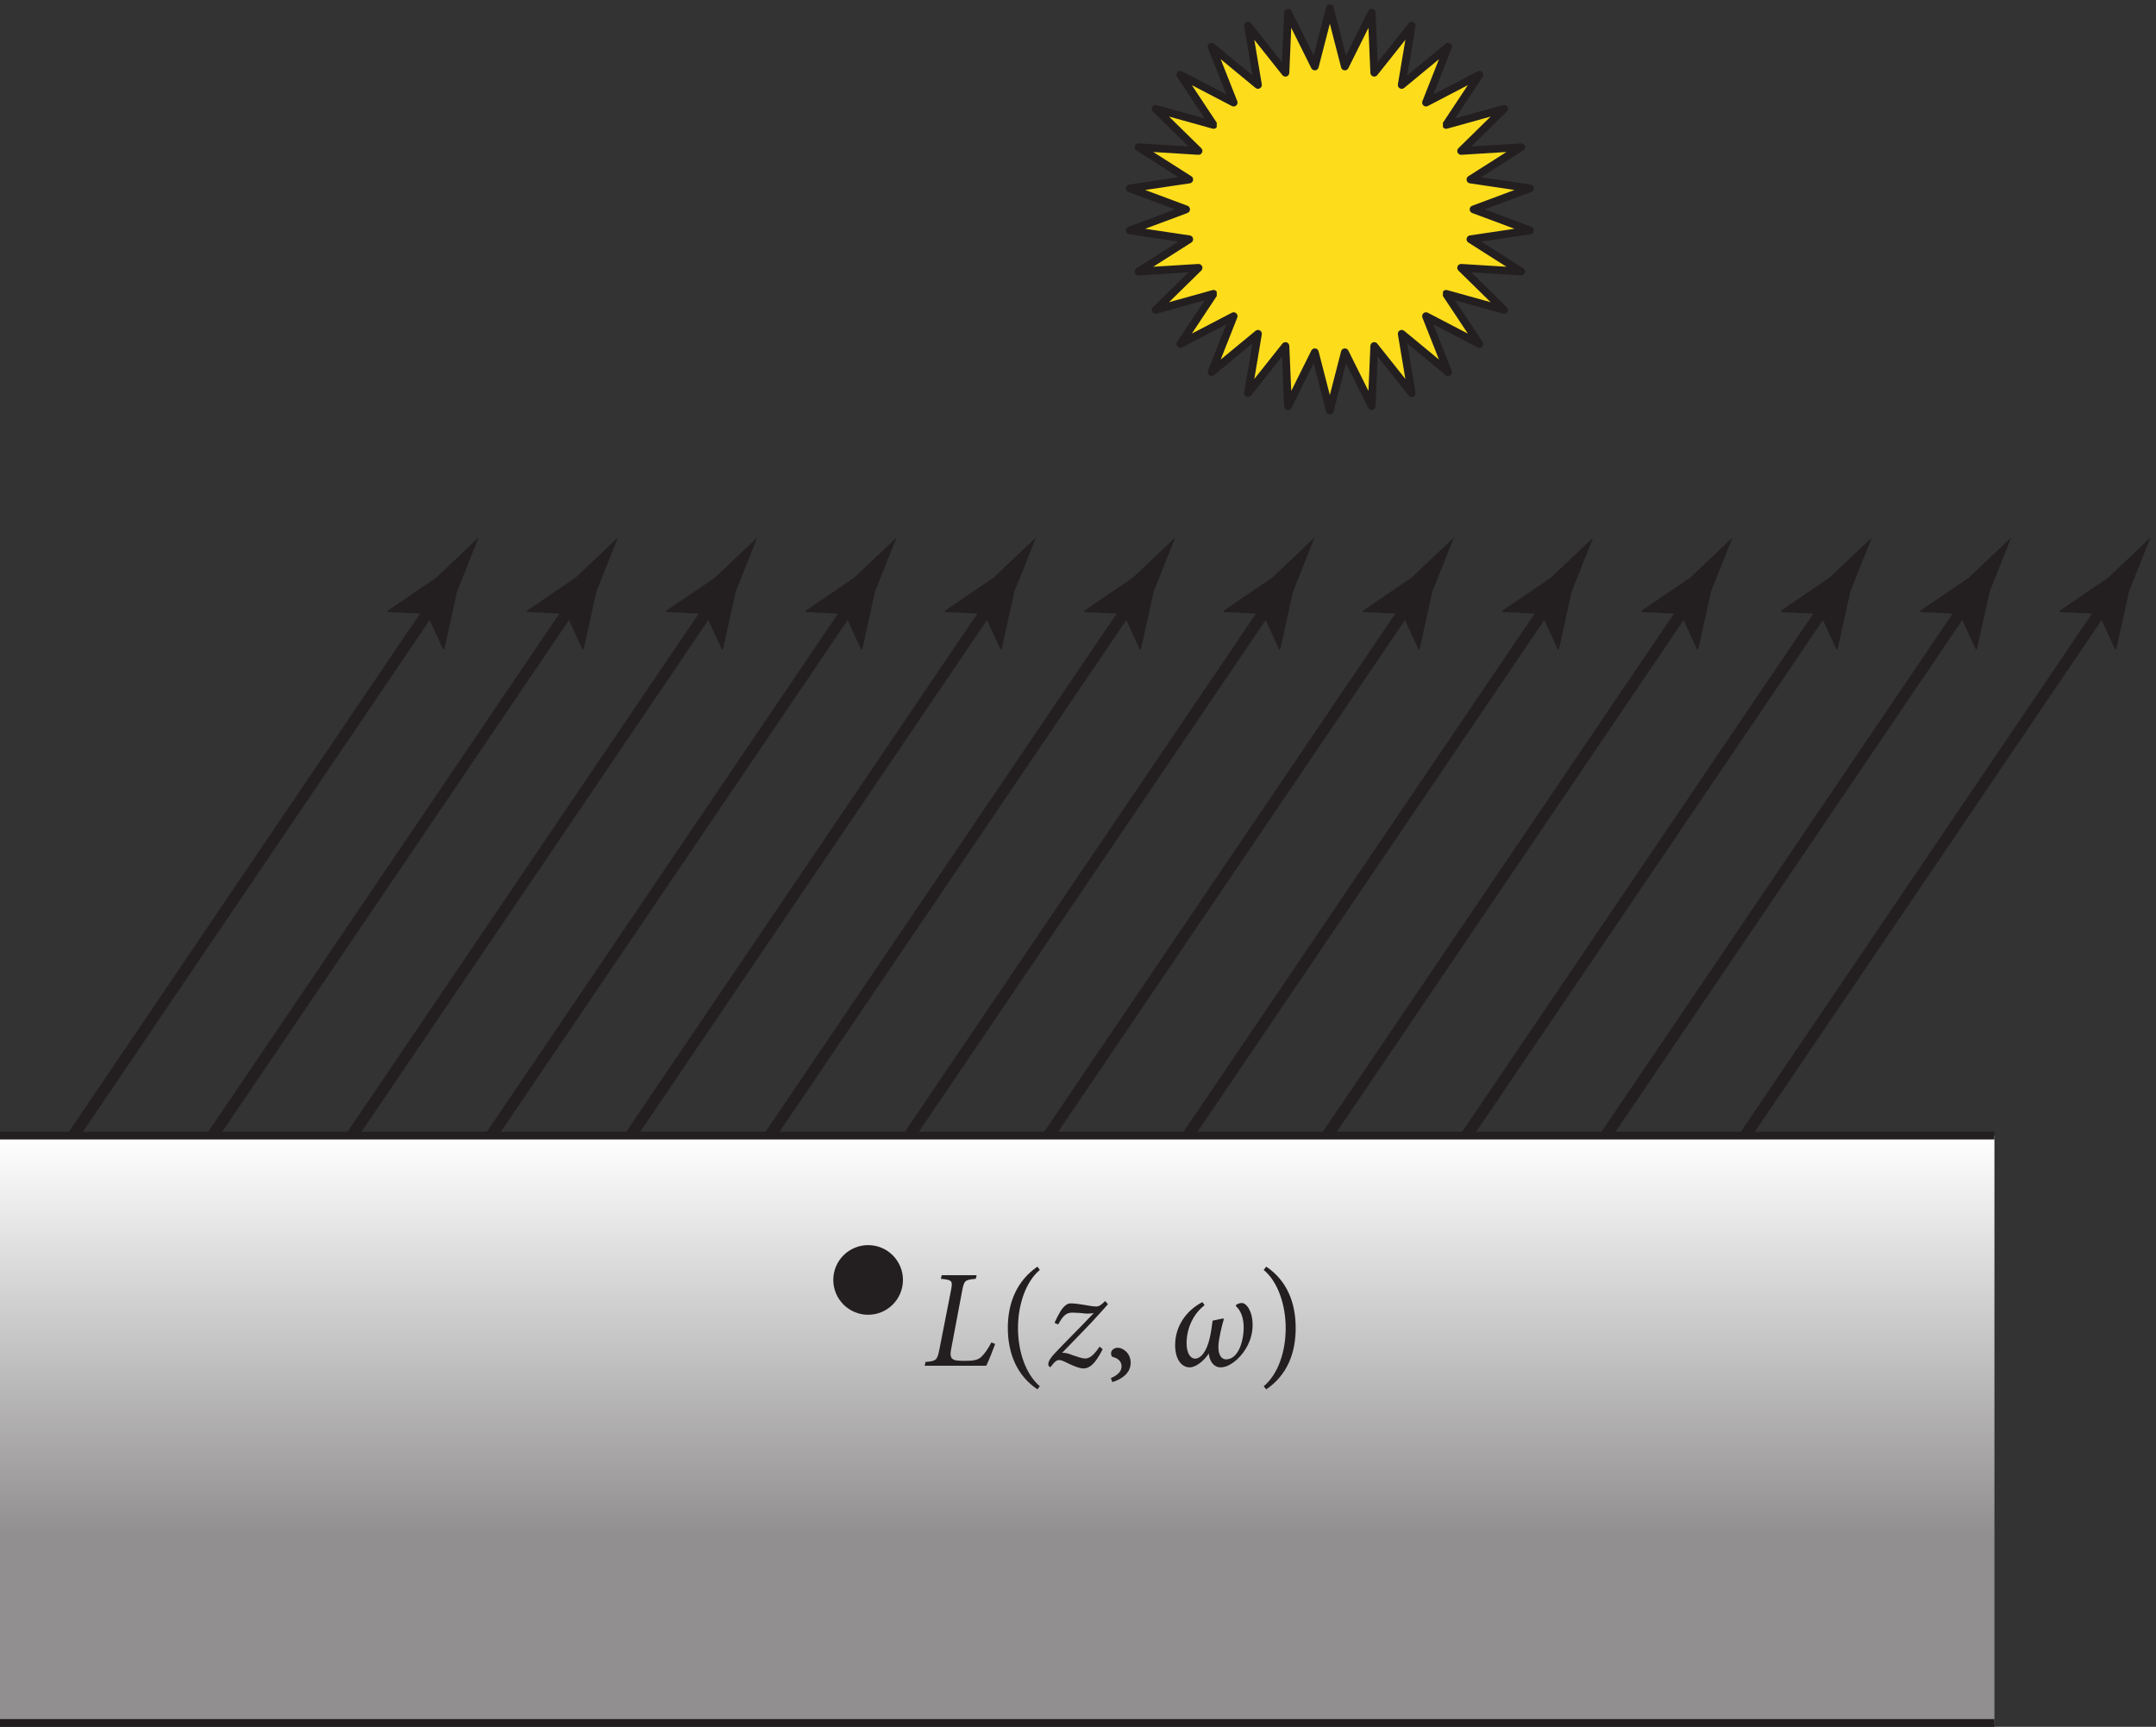 <?xml version="1.0" encoding="UTF-8" standalone="no"?>
<!-- Created with Inkscape (http://www.inkscape.org/) -->

<svg
   version="1.1"
   id="svg1"
   width="185.227"
   height="148.387"
   viewBox="0 0 185.227 148.387"
   sodipodi:docname="pha14f12.eps"
   xmlns:inkscape="http://www.inkscape.org/namespaces/inkscape"
   xmlns:sodipodi="http://sodipodi.sourceforge.net/DTD/sodipodi-0.dtd"
   xmlns="http://www.w3.org/2000/svg"
   xmlns:svg="http://www.w3.org/2000/svg">
  <rect x="0" y="0" width="185.227" height="148.387" fill="#333333" stroke="none"/>
  <defs
     id="defs1">
    <linearGradient
       x1="0"
       y1="0"
       x2="1"
       y2="0"
       gradientUnits="userSpaceOnUse"
       gradientTransform="matrix(-1.66e-5,-380.62,-380.62,1.66e-5,644.155,381.981)"
       spreadMethod="pad"
       id="linearGradient4">
      <stop
         style="stop-opacity:1;stop-color:#ffffff"
         offset="0"
         id="stop2" />
      <stop
         style="stop-opacity:1;stop-color:#918f8f"
         offset="0.677"
         id="stop3" />
      <stop
         style="stop-opacity:1;stop-color:#918f8f"
         offset="1"
         id="stop4" />
    </linearGradient>
    <clipPath
       clipPathUnits="userSpaceOnUse"
       id="clipPath4">
      <path
         d="m 0,1.359 h 1288.32 v 380.621 H 0 Z"
         transform="translate(0,2.5000001e-5)"
         id="path4" />
    </clipPath>
  </defs>
  <sodipodi:namedview
     id="namedview1"
     pagecolor="#ffffff"
     bordercolor="#000000"
     borderopacity="0.25"
     inkscape:showpageshadow="2"
     inkscape:pageopacity="0.0"
     inkscape:pagecheckerboard="0"
     inkscape:deskcolor="#d1d1d1">
    <inkscape:page
       x="0"
       y="0"
       inkscape:label="1"
       id="page1"
       width="185.227"
       height="148.387"
       margin="0"
       bleed="0" />
  </sodipodi:namedview>
  <g
     id="g1"
     inkscape:groupmode="layer"
     inkscape:label="1">
    <g
       id="group-R5">
      <path
         id="path2"
         d="m 0,1.359 h 1288.32 v 380.621 H 0 Z"
         style="fill:url(#linearGradient4);fill-opacity:1;fill-rule:nonzero;stroke:none"
         transform="matrix(0.133,0,0,-0.133,0,148.387)"
         clip-path="url(#clipPath4)" />
      <path
         id="path5"
         d="M 0,0 H 1288.32 V 5 H 0 Z"
         style="fill:#231f20;fill-opacity:1;fill-rule:nonzero;stroke:none"
         transform="matrix(0.133,0,0,-0.133,0,148.387)" />
      <path
         id="path6"
         d="m 0,379.48 h 1288.32 v 5 H 0 Z"
         style="fill:#231f20;fill-opacity:1;fill-rule:nonzero;stroke:none"
         transform="matrix(0.133,0,0,-0.133,0,148.387)" />
      <path
         id="path7"
         d="m 859.023,1110.37 9.704,-37.64 17.32,34.8 1.656,-38.83 24.184,30.43 -6.449,-38.33 29.972,24.75 -14.273,-36.16 34.461,17.98 -21.477,-32.4 37.445,10.42 -27.738,-27.22 38.789,2.4 -32.793,-20.859 38.442,-5.719 -36.414,-13.582 36.414,-13.586 -38.442,-5.719 32.793,-20.859 -38.789,2.402 27.738,-27.218 -37.445,10.418 21.477,-32.399 -34.461,17.977 14.273,-36.153 -29.972,24.747 6.449,-38.332 -24.184,30.433 -1.656,-38.832 -17.32,34.801 -9.704,-37.641 -9.707,37.641 -17.312,-34.801 -1.668,38.832 -24.176,-30.433 6.445,38.332 -29.968,-24.747 14.265,36.153 -34.461,-17.977 21.481,32.399 -37.445,-10.418 27.742,27.218 -38.797,-2.402 32.801,20.859 -38.45,5.719 36.418,13.586 -36.418,13.582 38.45,5.719 -32.801,20.859 38.797,-2.4 -27.742,27.22 37.445,-10.42 -21.481,32.4 34.461,-17.98 -14.265,36.16 29.968,-24.75 -6.445,38.33 24.176,-30.43 1.668,38.83 17.312,-34.8 9.707,37.64"
         style="fill:#fddd1b;fill-opacity:1;fill-rule:nonzero;stroke:none"
         transform="matrix(0.133,0,0,-0.133,0,148.387)" />
      <path
         id="path8"
         d="m 859.023,1110.37 -2.421,-0.62 9.703,-37.64 c 0.261,-1.01 1.125,-1.76 2.16,-1.87 1.035,-0.11 2.035,0.44 2.5,1.37 l 12.996,26.12 1.246,-29.14 c 0.047,-1.04 0.734,-1.95 1.727,-2.27 0.988,-0.32 2.082,0 2.726,0.82 l 18.153,22.84 -4.84,-28.77 c -0.172,-1.02 0.312,-2.05 1.215,-2.58 0.906,-0.52 2.039,-0.42 2.843,0.24 l 22.492,18.58 -10.71,-27.14 c -0.383,-0.97 -0.122,-2.08 0.652,-2.77 0.773,-0.7 1.906,-0.84 2.828,-0.36 l 25.863,13.49 -16.121,-24.32 0.063,-2.85 c 0.613,-0.84 1.691,-1.22 2.695,-0.94 l 28.102,7.82 -20.817,-20.43 c -0.746,-0.73 -0.957,-1.85 -0.535,-2.8 0.426,-0.95 1.398,-1.54 2.441,-1.48 l 29.11,1.81 -24.614,-15.66 c -0.878,-0.56 -1.32,-1.61 -1.101,-2.629 0.215,-1.019 1.047,-1.8 2.078,-1.953 l 28.852,-4.293 -27.332,-10.195 c -0.977,-0.363 -1.625,-1.301 -1.625,-2.34 0,-1.043 0.648,-1.98 1.625,-2.344 l 27.332,-10.195 -28.852,-4.293 c -1.031,-0.152 -1.863,-0.933 -2.078,-1.949 -0.219,-1.02 0.223,-2.07 1.101,-2.633 l 24.614,-15.652 -29.11,1.801 c -1.043,0.066 -2.015,-0.528 -2.441,-1.477 -0.422,-0.953 -0.207,-2.07 0.535,-2.801 l 20.817,-20.429 -28.102,7.82 c -1.004,0.277 -2.082,-0.098 -2.695,-0.942 l -0.063,-2.847 16.121,-24.317 -25.863,13.489 c -0.922,0.48 -2.055,0.339 -2.828,-0.36 -0.774,-0.695 -1.035,-1.804 -0.652,-2.773 l 10.71,-27.133 -22.492,18.57 c -0.804,0.664 -1.937,0.758 -2.843,0.239 -0.903,-0.52 -1.387,-1.551 -1.215,-2.579 l 4.84,-28.769 -18.153,22.844 c -0.644,0.812 -1.738,1.144 -2.726,0.82 -0.993,-0.32 -1.68,-1.23 -1.727,-2.27 l -1.246,-29.144 -12.996,26.117 c -0.465,0.934 -1.465,1.481 -2.5,1.371 -1.035,-0.105 -1.899,-0.851 -2.16,-1.859 l -7.282,-28.254 -7.285,28.254 c -0.261,1.008 -1.125,1.754 -2.16,1.859 -1.035,0.11 -2.035,-0.437 -2.5,-1.371 l -12.992,-26.117 -1.25,29.144 c -0.047,1.04 -0.734,1.95 -1.727,2.27 -0.992,0.32 -2.082,-0.008 -2.73,-0.82 l -18.145,-22.844 4.84,28.769 c 0.172,1.028 -0.312,2.059 -1.219,2.579 -0.902,0.519 -2.035,0.425 -2.839,-0.239 l -22.496,-18.574 10.71,27.137 c 0.383,0.969 0.122,2.078 -0.652,2.773 -0.773,0.699 -1.906,0.84 -2.832,0.36 l -25.863,-13.489 16.121,24.317 -0.063,2.847 c -0.609,0.844 -1.687,1.219 -2.691,0.942 l -28.102,-7.82 20.821,20.429 c 0.746,0.727 0.957,1.848 0.535,2.801 -0.426,0.949 -1.399,1.543 -2.441,1.477 l -29.118,-1.801 24.618,15.652 c 0.878,0.563 1.324,1.613 1.105,2.633 -0.215,1.016 -1.047,1.797 -2.078,1.949 l -28.856,4.293 27.332,10.195 c 0.977,0.364 1.625,1.301 1.625,2.344 0,1.039 -0.648,1.977 -1.625,2.34 l -27.332,10.195 28.856,4.293 c 1.031,0.153 1.863,0.934 2.078,1.953 0.219,1.019 -0.227,2.069 -1.105,2.629 l -24.618,15.66 29.118,-1.81 c 1.042,-0.06 2.015,0.53 2.441,1.48 0.422,0.95 0.211,2.07 -0.535,2.8 l -20.821,20.43 28.102,-7.82 c 1.004,-0.28 2.082,0.1 2.691,0.94 l 0.063,2.85 -16.121,24.32 25.863,-13.49 c 0.926,-0.48 2.059,-0.34 2.832,0.36 0.774,0.69 1.035,1.8 0.652,2.77 l -10.71,27.14 22.496,-18.58 c 0.804,-0.66 1.937,-0.76 2.839,-0.24 0.907,0.53 1.391,1.56 1.219,2.58 l -4.84,28.77 18.145,-22.84 c 0.648,-0.82 1.738,-1.14 2.73,-0.82 0.993,0.32 1.68,1.23 1.727,2.27 l 1.25,29.14 12.992,-26.12 c 0.465,-0.93 1.465,-1.48 2.5,-1.37 1.035,0.11 1.899,0.85 2.16,1.87 l 9.707,37.64 -2.422,0.62 -2.421,-0.62 2.421,0.62 -2.421,0.63 -8.032,-31.16 -14.332,28.8 c -0.508,1.02 -1.64,1.57 -2.758,1.33 -1.113,-0.23 -1.925,-1.2 -1.976,-2.33 l -1.379,-32.14 -20.004,25.18 c -0.711,0.9 -1.933,1.2 -2.976,0.73 -1.04,-0.46 -1.637,-1.57 -1.45,-2.7 l 5.336,-31.71 -24.804,20.47 c -0.879,0.73 -2.137,0.77 -3.059,0.1 -0.922,-0.67 -1.273,-1.88 -0.855,-2.94 l 11.804,-29.92 -28.519,14.87 c -1.012,0.53 -2.25,0.31 -3.016,-0.54 -0.762,-0.85 -0.855,-2.1 -0.223,-3.06 l 17.774,-26.8 -30.988,8.62 c -1.098,0.31 -2.266,-0.17 -2.836,-1.16 -0.571,-0.99 -0.399,-2.24 0.414,-3.03 l 22.961,-22.53 -32.11,1.99 c -1.136,0.07 -2.179,-0.64 -2.531,-1.73 -0.352,-1.08 0.074,-2.27 1.035,-2.88 l 27.149,-17.26 -31.821,-4.735 c -1.125,-0.168 -2,-1.078 -2.117,-2.211 -0.117,-1.133 0.543,-2.203 1.613,-2.602 l 30.137,-11.242 -30.137,-11.242 c -1.07,-0.398 -1.73,-1.469 -1.613,-2.605 0.117,-1.133 0.992,-2.043 2.117,-2.211 l 31.821,-4.731 -27.149,-17.262 c -0.961,-0.613 -1.387,-1.8 -1.035,-2.882 0.352,-1.086 1.395,-1.793 2.531,-1.723 l 32.11,1.988 -22.961,-22.527 c -0.813,-0.801 -0.985,-2.047 -0.414,-3.035 0.57,-0.989 1.738,-1.465 2.836,-1.16 l 30.988,8.625 -17.774,-26.813 c -0.632,-0.949 -0.539,-2.207 0.223,-3.055 0.766,-0.847 2.004,-1.07 3.016,-0.543 l 28.519,14.875 -11.804,-29.918 c -0.418,-1.062 -0.067,-2.269 0.855,-2.941 0.922,-0.672 2.18,-0.633 3.059,0.094 l 24.804,20.48 -5.336,-31.722 c -0.187,-1.122 0.41,-2.235 1.45,-2.696 1.043,-0.465 2.265,-0.164 2.976,0.727 l 20.004,25.187 1.379,-32.136 c 0.051,-1.141 0.863,-2.102 1.976,-2.34 1.118,-0.235 2.25,0.312 2.758,1.332 l 14.332,28.801 8.032,-31.153 c 0.285,-1.105 1.281,-1.875 2.421,-1.875 1.141,0 2.137,0.77 2.422,1.875 l 8.028,31.153 14.336,-28.801 c 0.507,-1.02 1.64,-1.571 2.757,-1.332 1.114,0.238 1.926,1.199 1.977,2.34 l 1.375,32.136 20.008,-25.187 c 0.711,-0.891 1.933,-1.192 2.976,-0.727 1.039,0.461 1.637,1.574 1.45,2.696 l -5.336,31.722 24.8,-20.48 c 0.879,-0.727 2.141,-0.766 3.063,-0.094 0.922,0.672 1.273,1.879 0.855,2.941 l -11.808,29.918 28.512,-14.875 c 1.011,-0.527 2.253,-0.304 3.015,0.543 0.762,0.848 0.856,2.106 0.227,3.055 l -17.774,26.813 30.992,-8.625 c 1.098,-0.305 2.262,0.171 2.832,1.16 0.571,0.988 0.403,2.234 -0.414,3.035 l -22.953,22.527 32.102,-1.988 c 1.137,-0.07 2.176,0.637 2.531,1.723 0.352,1.082 -0.074,2.269 -1.035,2.878 l -27.141,17.266 31.813,4.731 c 1.129,0.168 2,1.078 2.121,2.211 0.117,1.136 -0.547,2.207 -1.613,2.605 l -30.137,11.242 30.137,11.242 c 1.066,0.399 1.73,1.469 1.613,2.602 -0.121,1.133 -0.992,2.043 -2.121,2.211 l -31.813,4.735 27.141,17.26 c 0.961,0.61 1.387,1.8 1.035,2.88 -0.355,1.09 -1.394,1.8 -2.531,1.73 l -32.102,-1.99 22.953,22.53 c 0.817,0.79 0.985,2.04 0.414,3.03 -0.57,0.99 -1.734,1.47 -2.832,1.16 l -30.992,-8.62 17.774,26.8 c 0.629,0.96 0.535,2.21 -0.227,3.06 -0.762,0.85 -2.004,1.07 -3.015,0.54 l -28.512,-14.87 11.808,29.92 c 0.418,1.06 0.067,2.27 -0.855,2.94 -0.922,0.67 -2.184,0.63 -3.063,-0.1 l -24.8,-20.47 5.336,31.71 c 0.187,1.13 -0.411,2.24 -1.45,2.7 -1.043,0.47 -2.265,0.17 -2.976,-0.73 l -20.008,-25.18 -1.375,32.14 c -0.051,1.13 -0.863,2.1 -1.977,2.33 -1.117,0.24 -2.25,-0.31 -2.757,-1.33 l -14.336,-28.8 -8.028,31.15 c -0.285,1.11 -1.281,1.88 -2.422,1.88 -1.14,0 -2.136,-0.77 -2.421,-1.87 l 2.421,-0.63"
         style="fill:#231f20;fill-opacity:1;fill-rule:nonzero;stroke:none"
         transform="matrix(0.133,0,0,-0.133,0,148.387)" />
      <path
         id="path9"
         d="m 50.457,379.879 234.391,345.965 -6.207,4.207 L 44.25,384.086"
         style="fill:#231f20;fill-opacity:1;fill-rule:nonzero;stroke:none"
         transform="matrix(0.133,0,0,-0.133,0,148.387)" />
      <path
         id="path10"
         d="m 275.703,719.035 -25.273,1.238 0.008,0.887 31.363,21.328 c 9.129,8.653 18.254,17.305 27.379,25.957 -4.653,-11.683 -9.309,-23.363 -13.953,-35.047 l -8.18,-37.039 -0.719,-0.402 -10.625,23.078"
         style="fill:#231f20;fill-opacity:1;fill-rule:nonzero;stroke:none"
         transform="matrix(0.133,0,0,-0.133,0,148.387)" />
      <path
         id="path11"
         d="m 140.457,379.879 234.391,345.965 -6.207,4.207 L 134.25,384.086"
         style="fill:#231f20;fill-opacity:1;fill-rule:nonzero;stroke:none"
         transform="matrix(0.133,0,0,-0.133,0,148.387)" />
      <path
         id="path12"
         d="m 365.703,719.035 -25.273,1.238 0.008,0.887 31.363,21.328 c 9.129,8.653 18.254,17.305 27.379,25.957 -4.653,-11.683 -9.309,-23.363 -13.953,-35.047 l -8.18,-37.039 -0.719,-0.402 -10.625,23.078"
         style="fill:#231f20;fill-opacity:1;fill-rule:nonzero;stroke:none"
         transform="matrix(0.133,0,0,-0.133,0,148.387)" />
      <path
         id="path13"
         d="m 230.457,379.879 234.391,345.965 -6.207,4.207 L 224.25,384.086"
         style="fill:#231f20;fill-opacity:1;fill-rule:nonzero;stroke:none"
         transform="matrix(0.133,0,0,-0.133,0,148.387)" />
      <path
         id="path14"
         d="m 455.703,719.035 -25.273,1.238 0.008,0.887 31.363,21.328 c 9.129,8.653 18.254,17.305 27.379,25.957 -4.653,-11.683 -9.309,-23.363 -13.953,-35.047 l -8.18,-37.039 -0.719,-0.402 -10.625,23.078"
         style="fill:#231f20;fill-opacity:1;fill-rule:nonzero;stroke:none"
         transform="matrix(0.133,0,0,-0.133,0,148.387)" />
      <path
         id="path15"
         d="m 320.457,379.879 234.391,345.965 -6.207,4.207 L 314.25,384.086"
         style="fill:#231f20;fill-opacity:1;fill-rule:nonzero;stroke:none"
         transform="matrix(0.133,0,0,-0.133,0,148.387)" />
      <path
         id="path16"
         d="m 545.703,719.035 -25.273,1.238 0.008,0.887 31.363,21.328 c 9.129,8.653 18.254,17.305 27.379,25.957 -4.653,-11.683 -9.309,-23.363 -13.953,-35.047 l -8.18,-37.039 -0.719,-0.402 -10.625,23.078"
         style="fill:#231f20;fill-opacity:1;fill-rule:nonzero;stroke:none"
         transform="matrix(0.133,0,0,-0.133,0,148.387)" />
      <path
         id="path17"
         d="m 410.457,379.879 234.391,345.965 -6.207,4.207 L 404.25,384.086"
         style="fill:#231f20;fill-opacity:1;fill-rule:nonzero;stroke:none"
         transform="matrix(0.133,0,0,-0.133,0,148.387)" />
      <path
         id="path18"
         d="m 635.703,719.035 -25.273,1.238 0.008,0.887 31.363,21.328 c 9.129,8.653 18.254,17.305 27.379,25.957 -4.653,-11.683 -9.309,-23.363 -13.953,-35.047 l -8.18,-37.039 -0.719,-0.402 -10.625,23.078"
         style="fill:#231f20;fill-opacity:1;fill-rule:nonzero;stroke:none"
         transform="matrix(0.133,0,0,-0.133,0,148.387)" />
      <path
         id="path19"
         d="m 500.457,379.879 234.391,345.965 -6.207,4.207 L 494.25,384.086"
         style="fill:#231f20;fill-opacity:1;fill-rule:nonzero;stroke:none"
         transform="matrix(0.133,0,0,-0.133,0,148.387)" />
      <path
         id="path20"
         d="m 725.703,719.035 -25.273,1.238 0.008,0.887 31.363,21.328 c 9.129,8.653 18.254,17.305 27.379,25.957 -4.653,-11.683 -9.309,-23.363 -13.953,-35.047 l -8.18,-37.039 -0.719,-0.402 -10.625,23.078"
         style="fill:#231f20;fill-opacity:1;fill-rule:nonzero;stroke:none"
         transform="matrix(0.133,0,0,-0.133,0,148.387)" />
      <path
         id="path21"
         d="m 590.457,379.879 234.391,345.965 -6.207,4.207 L 584.25,384.086"
         style="fill:#231f20;fill-opacity:1;fill-rule:nonzero;stroke:none"
         transform="matrix(0.133,0,0,-0.133,0,148.387)" />
      <path
         id="path22"
         d="m 815.703,719.035 -25.273,1.238 0.008,0.887 31.363,21.328 c 9.129,8.653 18.254,17.305 27.379,25.957 -4.653,-11.683 -9.309,-23.363 -13.953,-35.047 l -8.18,-37.039 -0.719,-0.402 -10.625,23.078"
         style="fill:#231f20;fill-opacity:1;fill-rule:nonzero;stroke:none"
         transform="matrix(0.133,0,0,-0.133,0,148.387)" />
      <path
         id="path23"
         d="m 680.457,379.879 234.391,345.965 -6.207,4.207 L 674.25,384.086"
         style="fill:#231f20;fill-opacity:1;fill-rule:nonzero;stroke:none"
         transform="matrix(0.133,0,0,-0.133,0,148.387)" />
      <path
         id="path24"
         d="m 905.703,719.035 -25.273,1.238 0.008,0.887 31.363,21.328 c 9.129,8.653 18.254,17.305 27.379,25.957 -4.653,-11.683 -9.309,-23.363 -13.953,-35.047 l -8.18,-37.039 -0.719,-0.402 -10.625,23.078"
         style="fill:#231f20;fill-opacity:1;fill-rule:nonzero;stroke:none"
         transform="matrix(0.133,0,0,-0.133,0,148.387)" />
      <path
         id="path25"
         d="m 770.457,379.879 234.393,345.965 -6.209,4.207 L 764.25,384.086"
         style="fill:#231f20;fill-opacity:1;fill-rule:nonzero;stroke:none"
         transform="matrix(0.133,0,0,-0.133,0,148.387)" />
      <path
         id="path26"
         d="m 995.703,719.035 -25.273,1.238 0.008,0.887 31.362,21.328 c 9.13,8.653 18.25,17.305 27.38,25.957 -4.65,-11.683 -9.31,-23.363 -13.96,-35.047 l -8.17,-37.039 -0.72,-0.402 -10.627,23.078"
         style="fill:#231f20;fill-opacity:1;fill-rule:nonzero;stroke:none"
         transform="matrix(0.133,0,0,-0.133,0,148.387)" />
      <path
         id="path27"
         d="m 860.457,379.879 234.393,345.965 -6.21,4.207 -234.39,-345.965"
         style="fill:#231f20;fill-opacity:1;fill-rule:nonzero;stroke:none"
         transform="matrix(0.133,0,0,-0.133,0,148.387)" />
      <path
         id="path28"
         d="m 1085.7,719.035 -25.27,1.238 0.01,0.887 31.36,21.328 c 9.13,8.653 18.25,17.305 27.38,25.957 -4.65,-11.683 -9.31,-23.363 -13.96,-35.047 l -8.17,-37.039 -0.72,-0.402 -10.63,23.078"
         style="fill:#231f20;fill-opacity:1;fill-rule:nonzero;stroke:none"
         transform="matrix(0.133,0,0,-0.133,0,148.387)" />
      <path
         id="path29"
         d="m 950.457,379.879 234.393,345.965 -6.21,4.207 -234.39,-345.965"
         style="fill:#231f20;fill-opacity:1;fill-rule:nonzero;stroke:none"
         transform="matrix(0.133,0,0,-0.133,0,148.387)" />
      <path
         id="path30"
         d="m 1175.7,719.035 -25.27,1.238 0.01,0.887 31.37,21.328 c 9.12,8.653 18.24,17.305 27.37,25.957 -4.65,-11.683 -9.31,-23.363 -13.96,-35.047 l -8.18,-37.039 -0.71,-0.402 -10.63,23.078"
         style="fill:#231f20;fill-opacity:1;fill-rule:nonzero;stroke:none"
         transform="matrix(0.133,0,0,-0.133,0,148.387)" />
      <path
         id="path31"
         d="m 1040.46,379.879 234.39,345.965 -6.21,4.207 -234.39,-345.965"
         style="fill:#231f20;fill-opacity:1;fill-rule:nonzero;stroke:none"
         transform="matrix(0.133,0,0,-0.133,0,148.387)" />
      <path
         id="path32"
         d="m 1265.7,719.035 -25.27,1.238 0.01,0.887 31.37,21.328 c 9.12,8.653 18.24,17.305 27.37,25.957 -4.65,-11.683 -9.31,-23.363 -13.96,-35.047 l -8.18,-37.039 -0.71,-0.402 -10.63,23.078"
         style="fill:#231f20;fill-opacity:1;fill-rule:nonzero;stroke:none"
         transform="matrix(0.133,0,0,-0.133,0,148.387)" />
      <path
         id="path33"
         d="m 1130.46,379.879 234.39,345.965 -6.21,4.207 -234.39,-345.965"
         style="fill:#231f20;fill-opacity:1;fill-rule:nonzero;stroke:none"
         transform="matrix(0.133,0,0,-0.133,0,148.387)" />
      <path
         id="path34"
         d="m 1355.7,719.035 -25.27,1.238 0.01,0.887 31.37,21.328 c 9.12,8.653 18.24,17.305 27.37,25.957 -4.65,-11.683 -9.31,-23.363 -13.96,-35.047 l -8.18,-37.039 -0.71,-0.402 -10.63,23.078"
         style="fill:#231f20;fill-opacity:1;fill-rule:nonzero;stroke:none"
         transform="matrix(0.133,0,0,-0.133,0,148.387)" />
      <path
         id="path35"
         d="m 538.27,288.73 c 0,-12.417 10.082,-22.511 22.507,-22.511 12.414,0 22.493,10.094 22.493,22.511 0,12.422 -10.079,22.489 -22.493,22.489 -12.425,0 -22.507,-10.067 -22.507,-22.489"
         style="fill:#231f20;fill-opacity:1;fill-rule:nonzero;stroke:none"
         transform="matrix(0.133,0,0,-0.133,0,148.387)" />
      <g
         id="g35"
         aria-label="L(z, ω)"
         transform="matrix(1.333,0,0,1.333,79.359,117.361)">
        <path
           id="path36"
           d="M 4.359,-1.501 C 4.125,-1.056 3.926,-0.786 3.727,-0.587 3.504,-0.364 3.199,-0.317 2.672,-0.317 c -0.398,0 -0.68,-0.012 -0.809,-0.117 -0.141,-0.105 -0.164,-0.316 -0.094,-0.645 l 0.703,-3.727 C 2.602,-5.485 2.637,-5.544 3.352,-5.603 l 0.059,-0.234 h -2.25 l -0.059,0.234 c 0.738,0.07 0.785,0.105 0.645,0.797 l -0.738,3.762 c -0.141,0.68 -0.199,0.75 -0.891,0.797 L 0.059,-9.6875e-4 h 3.973 c 0.141,-0.281 0.469,-1.102 0.574,-1.406 z m 0,0"
           style="fill:#231f20;fill-opacity:1;fill-rule:nonzero;stroke:none" />
        <path
           id="path37"
           d="m 7.482,1.323 c -0.891,-0.762 -1.406,-2.203 -1.406,-3.75 0,-1.547 0.516,-3 1.406,-3.75 L 7.33,-6.388 c -1.324,0.902 -1.91,2.332 -1.91,3.949 0,1.629 0.586,3.082 1.91,3.961 z m 0,0"
           style="fill:#231f20;fill-opacity:1;fill-rule:nonzero;stroke:none" />
        <path
           id="path38"
           d="m 11.687,-4.173 c -0.223,0.246 -0.398,0.352 -0.551,0.352 -0.152,0 -0.305,-0.012 -0.727,-0.094 C 9.976,-3.985 9.706,-4.021 9.46,-4.021 c -0.223,0 -0.445,0.188 -0.656,0.527 -0.141,0.234 -0.246,0.445 -0.375,0.727 l 0.234,0.105 c 0.258,-0.457 0.469,-0.762 0.891,-0.762 0.223,0 0.621,0.023 0.855,0.059 0.199,0.012 0.398,0 0.551,-0.035 C 10.128,-2.509 9.085,-1.489 8.464,-0.821 7.913,-0.247 7.983,0.011 8.136,0.081 8.183,0.093 8.206,0.058 8.241,-9.6875e-4 c 0.082,-0.117 0.188,-0.234 0.293,-0.305 0.117,-0.082 0.27,-0.094 0.551,0.047 0.398,0.199 0.914,0.434 1.207,0.434 0.387,0 0.75,-0.27 1.242,-1.242 l -0.199,-0.164 c -0.41,0.609 -0.68,0.762 -0.926,0.762 -0.223,0 -0.516,-0.117 -0.809,-0.211 C 9.331,-0.798 9.097,-0.845 8.921,-0.833 9.589,-1.536 10.772,-2.72 11.347,-3.376 11.593,-3.646 11.757,-3.833 11.874,-3.974 Z m 0,0"
           style="fill:#231f20;fill-opacity:1;fill-rule:nonzero;stroke:none" />
        <path
           id="path39"
           d="m 12.507,-1.161 c -0.211,0 -0.434,0.141 -0.434,0.363 0,0.152 0.07,0.223 0.117,0.234 0.305,0.07 0.562,0.27 0.562,0.598 0,0.34 -0.258,0.574 -0.691,0.762 l 0.094,0.258 c 0.551,-0.164 1.184,-0.551 1.184,-1.242 0,-0.633 -0.504,-0.973 -0.832,-0.973 z m 0,0"
           style="fill:#231f20;fill-opacity:1;fill-rule:nonzero;stroke:none" />
        <path
           id="path40"
           d="m 20.118,-3.845 c 0.293,0.258 0.504,0.715 0.504,1.383 -0.012,1.008 -0.398,2.051 -1.137,2.051 -0.305,0 -0.516,-0.305 -0.492,-0.879 0.023,-0.469 0.234,-1.359 0.352,-1.723 l -0.059,-0.035 -0.668,0.141 c -0.035,0.281 -0.094,0.75 -0.188,1.137 -0.199,0.855 -0.562,1.312 -0.949,1.312 -0.281,0 -0.539,-0.34 -0.539,-0.996 0,-1.008 0.469,-1.922 1.16,-2.449 L 17.962,-4.103 c -1.043,0.539 -1.758,1.559 -1.758,2.766 0,0.937 0.422,1.441 0.938,1.441 0.387,0 0.902,-0.398 1.23,-0.891 0.047,0.504 0.328,0.891 0.762,0.891 0.375,0 0.738,-0.223 1.066,-0.516 0.562,-0.527 0.996,-1.301 0.996,-2.215 0,-0.902 -0.398,-1.418 -0.691,-1.418 -0.152,0 -0.316,0.07 -0.375,0.129 z m 0,0"
           style="fill:#231f20;fill-opacity:1;fill-rule:nonzero;stroke:none" />
        <path
           id="path41"
           d="m 21.911,-6.177 c 0.891,0.738 1.418,2.203 1.418,3.75 0,1.547 -0.504,2.988 -1.418,3.75 l 0.164,0.199 c 1.348,-0.914 1.898,-2.332 1.898,-3.949 0,-1.629 -0.551,-3.059 -1.898,-3.961 z m 0,0"
           style="fill:#231f20;fill-opacity:1;fill-rule:nonzero;stroke:none" />
      </g>
    </g>
  </g>
</svg>

